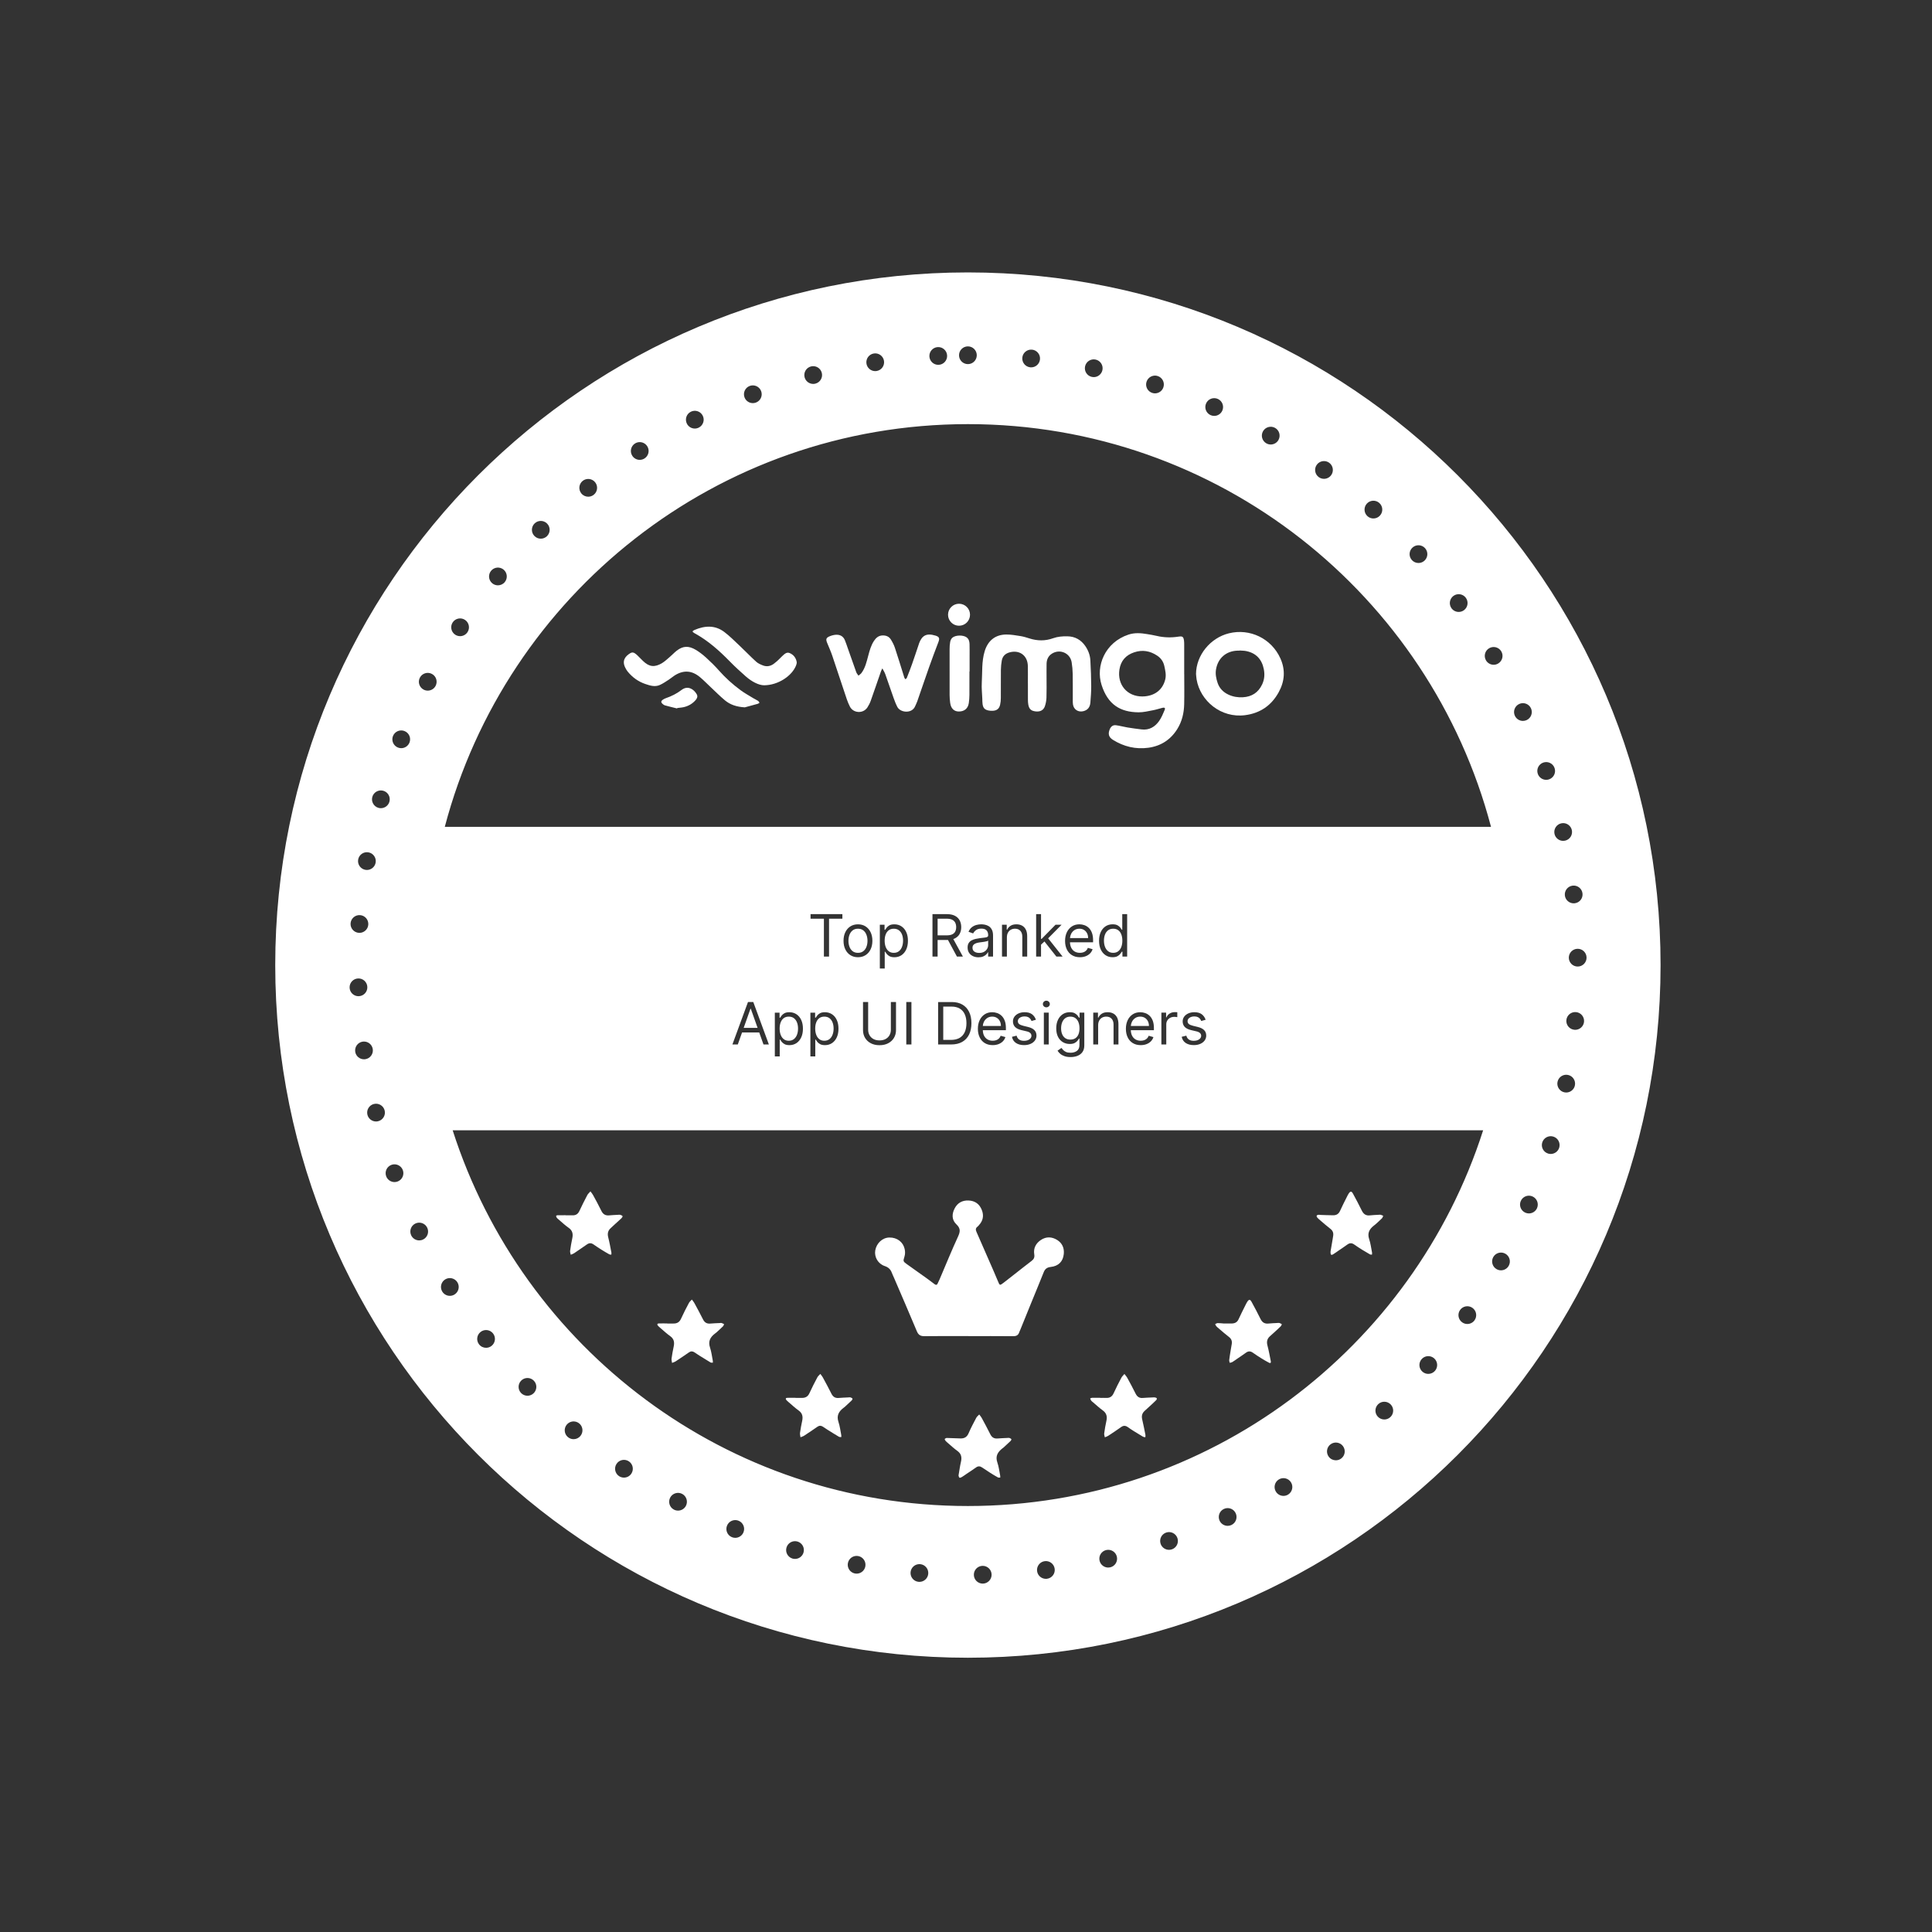 <?xml version="1.0" encoding="UTF-8" standalone="no"?><!DOCTYPE svg PUBLIC "-//W3C//DTD SVG 1.1//EN" "http://www.w3.org/Graphics/SVG/1.1/DTD/svg11.dtd"><svg width="100%" height="100%" viewBox="0 0 300 300" version="1.1" xmlns="http://www.w3.org/2000/svg" xmlns:xlink="http://www.w3.org/1999/xlink" xml:space="preserve" xmlns:serif="http://www.serif.com/" style="fill-rule:evenodd;clip-rule:evenodd;stroke-linejoin:round;stroke-miterlimit:2;"><rect x="0" y="0" width="300" height="300" fill="#333333" stroke="none"/><path d="M137.378,196.591c0.552,0.184 0.898,0.498 1.096,1.023c0.116,0.306 0.261,0.6 0.391,0.901c1.171,2.731 2.356,5.457 3.501,8.197c0.24,0.577 0.567,0.777 1.186,0.768c2.273,-0.033 4.548,-0.013 6.821,-0.013l-0,0.005c2.318,0 4.636,-0.013 6.952,0.011c0.49,0.005 0.791,-0.147 0.942,-0.609c0.048,-0.144 0.122,-0.28 0.179,-0.422c0.526,-1.296 1.049,-2.593 1.576,-3.887c0.685,-1.679 1.383,-3.352 2.054,-5.037c0.204,-0.509 0.537,-0.736 1.078,-0.795c1.207,-0.133 1.916,-0.84 2.031,-2.024c0.091,-0.923 -0.249,-1.69 -1.05,-2.18c-0.808,-0.494 -1.668,-0.532 -2.479,-0.004c-0.798,0.519 -1.211,1.293 -1.058,2.236c0.083,0.506 -0.071,0.773 -0.431,1.048c-0.854,0.646 -1.691,1.315 -2.535,1.975c-0.602,0.471 -1.201,0.949 -1.808,1.413c-0.567,0.434 -0.594,0.418 -0.852,-0.22c-0.222,-0.546 -0.458,-1.087 -0.693,-1.629c-0.881,-2.022 -1.759,-4.048 -2.654,-6.064c-0.146,-0.329 -0.142,-0.579 0.155,-0.803c0.086,-0.063 0.155,-0.154 0.228,-0.235c0.641,-0.695 0.794,-1.48 0.445,-2.364c-0.369,-0.935 -1.06,-1.426 -2.052,-1.468c-0.957,-0.04 -1.701,0.353 -2.155,1.214c-0.466,0.883 -0.466,1.8 0.261,2.485c0.683,0.643 0.601,1.158 0.246,1.925c-0.997,2.162 -1.891,4.371 -2.828,6.561c-0.104,0.241 -0.219,0.477 -0.332,0.713c-0.113,0.239 -0.269,0.248 -0.469,0.094c-0.382,-0.293 -0.765,-0.583 -1.156,-0.862c-1.049,-0.751 -2.104,-1.493 -3.151,-2.245c-0.58,-0.415 -0.599,-0.462 -0.382,-1.139c0.131,-0.412 0.13,-0.809 0.037,-1.226c-0.238,-1.067 -1.163,-1.79 -2.371,-1.773c-1.08,0.016 -2.001,0.886 -2.193,2.005c-0.17,1.026 0.431,2.08 1.47,2.425Z" style="fill:#fff;fill-rule:nonzero;"/><path d="M156.734,223.284c-0.099,-0.031 -0.216,-0.005 -0.324,0c-0.501,0.026 -1.003,0.039 -1.501,0.084c-0.551,0.049 -0.901,-0.178 -1.145,-0.673c-0.424,-0.861 -0.884,-1.705 -1.341,-2.549c-0.098,-0.183 -0.247,-0.338 -0.371,-0.504c-0.157,0.171 -0.357,0.32 -0.462,0.52c-0.418,0.791 -0.838,1.584 -1.192,2.404c-0.257,0.597 -0.676,0.818 -1.281,0.793c-0.697,-0.028 -1.395,-0.06 -2.092,-0.072c-0.11,-0.003 -0.244,0.068 -0.324,0.148c-0.029,0.029 0.04,0.202 0.105,0.274c0.128,0.147 0.279,0.276 0.429,0.402c0.466,0.397 0.912,0.82 1.409,1.172c0.633,0.448 0.738,1.008 0.571,1.718c-0.159,0.677 -0.246,1.371 -0.376,2.116c0.038,0.095 0.057,0.303 0.149,0.34c0.1,0.043 0.279,-0.05 0.399,-0.122c0.243,-0.146 0.47,-0.318 0.706,-0.478c0.489,-0.329 0.987,-0.644 1.464,-0.991c0.338,-0.245 0.638,-0.209 0.96,0.013c0.414,0.284 0.834,0.562 1.258,0.829c0.387,0.245 0.779,0.482 1.181,0.703c0.097,0.052 0.239,0.024 0.36,0.032c-0.002,-0.102 0.011,-0.209 -0.008,-0.308c-0.137,-0.684 -0.211,-1.39 -0.44,-2.044c-0.345,-0.991 0.071,-1.634 0.798,-2.198c0.07,-0.054 0.143,-0.102 0.207,-0.16c0.353,-0.326 0.709,-0.649 1.053,-0.984c0.07,-0.069 0.148,-0.23 0.118,-0.275c-0.065,-0.09 -0.194,-0.155 -0.31,-0.19Z" style="fill:#fff;fill-rule:nonzero;"/><path d="M205.006,189.495c0.517,0.438 1.021,0.89 1.559,1.3c0.376,0.285 0.516,0.629 0.453,1.078c-0.023,0.172 -0.05,0.344 -0.081,0.515c-0.112,0.666 -0.227,1.333 -0.329,1.936c-0,0.129 -0.005,0.194 0.001,0.26c0.025,0.275 0.142,0.341 0.391,0.189c0.298,-0.181 0.578,-0.393 0.867,-0.589c0.449,-0.308 0.907,-0.606 1.346,-0.929c0.37,-0.272 0.71,-0.267 1.079,-0.002c0.389,0.278 0.795,0.54 1.201,0.795c0.407,0.254 0.821,0.5 1.239,0.734c0.082,0.045 0.204,0.024 0.307,0.035c0.005,-0.101 0.032,-0.207 0.014,-0.302c-0.139,-0.705 -0.222,-1.431 -0.45,-2.108c-0.314,-0.931 0.039,-1.558 0.735,-2.099c0.087,-0.067 0.176,-0.132 0.256,-0.204c0.339,-0.308 0.684,-0.611 1.008,-0.937c0.095,-0.094 0.123,-0.254 0.183,-0.384c-0.138,-0.053 -0.271,-0.121 -0.414,-0.155c-0.102,-0.023 -0.216,0 -0.326,0.006c-0.434,0.028 -0.872,0.034 -1.304,0.087c-0.639,0.081 -1.017,-0.197 -1.29,-0.761c-0.426,-0.886 -0.897,-1.748 -1.362,-2.613c-0.217,-0.403 -0.401,-0.407 -0.655,-0.026c-0.122,0.181 -0.216,0.379 -0.313,0.575c-0.349,0.704 -0.714,1.4 -1.033,2.118c-0.216,0.49 -0.576,0.697 -1.076,0.693c-0.655,-0.005 -1.309,-0.034 -1.962,-0.054c-0.109,-0.004 -0.22,-0.039 -0.324,-0.022c-0.099,0.016 -0.234,0.059 -0.27,0.131c-0.034,0.067 0.012,0.213 0.073,0.282c0.145,0.166 0.311,0.31 0.477,0.451Z" style="fill:#fff;fill-rule:nonzero;"/><path d="M102.514,206.182c0.516,0.439 1.011,0.905 1.559,1.297c0.594,0.424 0.678,0.959 0.538,1.61c-0.132,0.617 -0.246,1.24 -0.332,1.866c-0.03,0.218 0.048,0.45 0.076,0.676c0.192,-0.082 0.401,-0.138 0.573,-0.25c0.694,-0.453 1.379,-0.919 2.06,-1.391c0.293,-0.204 0.567,-0.186 0.851,0.001c0.254,0.168 0.506,0.343 0.765,0.506c0.573,0.359 1.146,0.717 1.728,1.062c0.095,0.054 0.238,0.027 0.36,0.037c-0.003,-0.102 0.011,-0.209 -0.009,-0.308c-0.135,-0.684 -0.213,-1.388 -0.433,-2.044c-0.321,-0.952 0.031,-1.603 0.754,-2.156c0.087,-0.067 0.178,-0.128 0.258,-0.201c0.338,-0.31 0.679,-0.616 1.005,-0.94c0.084,-0.084 0.117,-0.219 0.172,-0.33c-0.129,-0.063 -0.253,-0.141 -0.389,-0.183c-0.077,-0.026 -0.172,0.001 -0.259,0.006c-0.502,0.026 -1.003,0.039 -1.502,0.084c-0.554,0.049 -0.896,-0.185 -1.14,-0.678c-0.426,-0.86 -0.889,-1.701 -1.347,-2.544c-0.099,-0.183 -0.245,-0.339 -0.37,-0.507c-0.155,0.173 -0.351,0.325 -0.456,0.525c-0.427,0.81 -0.854,1.623 -1.229,2.458c-0.243,0.539 -0.628,0.747 -1.184,0.738c-0.327,-0.005 -0.655,-0.001 -0.983,-0.001l-0,-0.013c-0.437,-0 -0.874,-0.013 -1.31,0.005c-0.21,0.008 -0.263,0.149 -0.13,0.312c0.11,0.132 0.242,0.251 0.374,0.363Z" style="fill:#fff;fill-rule:nonzero;"/><path d="M189.255,206.289c0.516,0.438 1.022,0.89 1.56,1.299c0.376,0.284 0.523,0.63 0.456,1.079c-0.056,0.367 -0.127,0.731 -0.186,1.096c-0.076,0.473 -0.158,0.947 -0.213,1.423c-0.017,0.139 0.048,0.286 0.077,0.431c0.137,-0.039 0.293,-0.052 0.412,-0.123c0.262,-0.156 0.508,-0.342 0.76,-0.514c0.45,-0.31 0.908,-0.608 1.348,-0.931c0.371,-0.273 0.711,-0.262 1.08,0.001c0.41,0.292 0.831,0.567 1.257,0.833c0.407,0.253 0.821,0.5 1.247,0.721c0.219,0.114 0.326,0.009 0.275,-0.239c-0.164,-0.813 -0.304,-1.631 -0.518,-2.431c-0.161,-0.6 -0.05,-1.071 0.416,-1.471c0.214,-0.184 0.422,-0.378 0.632,-0.569c0.338,-0.309 0.681,-0.615 1.008,-0.938c0.086,-0.084 0.125,-0.215 0.184,-0.326c-0.124,-0.069 -0.242,-0.163 -0.374,-0.196c-0.123,-0.033 -0.261,-0.004 -0.392,0.003c-0.435,0.025 -0.873,0.037 -1.306,0.083c-0.6,0.065 -0.983,-0.17 -1.25,-0.721c-0.426,-0.884 -0.902,-1.746 -1.366,-2.613c-0.24,-0.449 -0.416,-0.46 -0.687,-0.045c-0.119,0.182 -0.212,0.382 -0.31,0.576c-0.348,0.705 -0.712,1.404 -1.034,2.122c-0.207,0.463 -0.552,0.655 -1.027,0.671c-0.393,0.011 -0.786,0.002 -1.293,0.002c-0.236,-0.018 -0.584,-0.06 -0.933,-0.06c-0.13,-0 -0.262,0.102 -0.393,0.158c0.06,0.11 0.102,0.235 0.184,0.327c0.113,0.13 0.252,0.24 0.386,0.352Z" style="fill:#fff;fill-rule:nonzero;"/><path d="M122.411,217.687c0.532,0.45 1.043,0.934 1.609,1.339c0.593,0.426 0.679,0.959 0.54,1.611c-0.132,0.616 -0.247,1.24 -0.334,1.864c-0.03,0.218 0.047,0.452 0.075,0.678c0.192,-0.082 0.4,-0.136 0.572,-0.248c0.694,-0.453 1.38,-0.919 2.061,-1.391c0.292,-0.204 0.567,-0.189 0.85,-0.002c0.236,0.157 0.47,0.321 0.71,0.47c0.592,0.371 1.184,0.742 1.785,1.096c0.095,0.056 0.239,0.029 0.36,0.041c-0.002,-0.102 0.012,-0.209 -0.008,-0.307c-0.135,-0.684 -0.214,-1.387 -0.435,-2.044c-0.318,-0.951 0.029,-1.604 0.753,-2.156c0.086,-0.066 0.177,-0.129 0.257,-0.203c0.353,-0.325 0.709,-0.648 1.051,-0.983c0.07,-0.068 0.147,-0.23 0.116,-0.275c-0.065,-0.092 -0.195,-0.155 -0.31,-0.19c-0.1,-0.028 -0.217,-0.005 -0.324,0.002c-0.502,0.027 -1.003,0.04 -1.502,0.085c-0.552,0.049 -0.896,-0.182 -1.142,-0.676c-0.425,-0.861 -0.888,-1.702 -1.346,-2.546c-0.1,-0.183 -0.246,-0.341 -0.369,-0.51c-0.155,0.173 -0.35,0.324 -0.457,0.524c-0.428,0.809 -0.854,1.623 -1.23,2.458c-0.242,0.538 -0.626,0.75 -1.182,0.74c-0.327,-0.006 -0.655,-0.002 -0.983,-0.002l-0,-0.014c-0.437,0 -0.874,-0.012 -1.31,0.005c-0.209,0.008 -0.264,0.145 -0.132,0.312c0.094,0.118 0.209,0.222 0.325,0.322Z" style="fill:#fff;fill-rule:nonzero;"/><path d="M169.715,217.74c0.5,0.422 0.978,0.875 1.509,1.255c0.604,0.432 0.733,0.969 0.574,1.657c-0.146,0.637 -0.25,1.284 -0.339,1.932c-0.026,0.191 0.063,0.4 0.1,0.6c0.173,-0.075 0.36,-0.127 0.515,-0.229c0.675,-0.441 1.351,-0.884 2.004,-1.357c0.385,-0.279 0.716,-0.24 1.074,0.021c0.282,0.206 0.575,0.396 0.872,0.583c0.48,0.3 0.962,0.597 1.454,0.884c0.105,0.06 0.244,0.06 0.368,0.089c0.008,-0.118 0.04,-0.243 0.018,-0.355c-0.161,-0.813 -0.318,-1.627 -0.507,-2.431c-0.122,-0.522 -0.014,-0.947 0.379,-1.305c0.226,-0.205 0.452,-0.411 0.676,-0.618c0.369,-0.342 0.749,-0.671 1.098,-1.031c0.217,-0.222 0.145,-0.395 -0.161,-0.442c-0.126,-0.021 -0.261,-0.008 -0.391,-0c-0.501,0.023 -1.002,0.034 -1.502,0.08c-0.56,0.049 -0.891,-0.206 -1.131,-0.693c-0.404,-0.822 -0.843,-1.629 -1.283,-2.433c-0.118,-0.216 -0.293,-0.401 -0.443,-0.601c-0.161,0.197 -0.361,0.374 -0.478,0.596c-0.416,0.791 -0.828,1.587 -1.197,2.403c-0.242,0.535 -0.62,0.753 -1.187,0.722c-0.304,-0.018 -0.611,-0.003 -0.917,-0.003l-0,-0.021c-0.415,-0 -0.83,-0.007 -1.244,0.004c-0.1,0.002 -0.197,0.062 -0.296,0.097c0.048,0.111 0.078,0.236 0.147,0.331c0.078,0.101 0.188,0.181 0.288,0.265Z" style="fill:#fff;fill-rule:nonzero;"/><path d="M86.444,189.074c0.075,0.105 0.181,0.19 0.281,0.274c0.517,0.436 1.009,0.912 1.565,1.297c0.624,0.432 0.719,0.975 0.571,1.655c-0.14,0.64 -0.247,1.287 -0.335,1.935c-0.026,0.193 0.063,0.401 0.1,0.601c0.173,-0.075 0.362,-0.127 0.517,-0.231c0.673,-0.449 1.34,-0.906 2,-1.373c0.353,-0.249 0.678,-0.237 1.026,0.006c0.394,0.278 0.796,0.544 1.202,0.799c0.407,0.256 0.822,0.5 1.242,0.734c0.085,0.048 0.206,0.034 0.31,0.048c0.008,-0.101 0.038,-0.206 0.018,-0.303c-0.156,-0.792 -0.29,-1.591 -0.493,-2.372c-0.157,-0.598 -0.048,-1.073 0.417,-1.475c0.181,-0.157 0.35,-0.329 0.528,-0.49c0.371,-0.339 0.75,-0.67 1.113,-1.017c0.086,-0.082 0.2,-0.276 0.17,-0.316c-0.081,-0.102 -0.227,-0.174 -0.361,-0.21c-0.122,-0.032 -0.26,-0.005 -0.391,0.002c-0.436,0.026 -0.874,0.036 -1.307,0.082c-0.601,0.064 -0.986,-0.169 -1.249,-0.722c-0.397,-0.827 -0.843,-1.631 -1.281,-2.437c-0.109,-0.201 -0.268,-0.378 -0.403,-0.565c-0.166,0.192 -0.373,0.364 -0.489,0.582c-0.427,0.813 -0.842,1.633 -1.229,2.465c-0.225,0.482 -0.571,0.69 -1.087,0.671c-0.349,-0.011 -0.7,-0.002 -1.05,-0.002l-0,-0.014c-0.416,-0 -0.831,-0.005 -1.247,0.004c-0.079,0.001 -0.222,0.052 -0.223,0.086c-0.004,0.097 0.029,0.208 0.085,0.286Z" style="fill:#fff;fill-rule:nonzero;"/><path d="M117.722,108.836c-0.238,-0.154 -0.502,-0.268 -0.743,-0.416c-0.67,-0.411 -1.364,-0.789 -1.994,-1.255c-1.214,-0.896 -2.334,-1.903 -3.338,-3.039c-0.622,-0.704 -1.295,-1.365 -1.989,-1.997c-0.499,-0.452 -1.038,-0.879 -1.617,-1.223c-1.1,-0.654 -1.981,-0.634 -2.974,0.143c-0.36,0.282 -0.674,0.624 -1.021,0.922c-0.398,0.339 -0.78,0.712 -1.222,0.983c-1.149,0.7 -2.011,0.615 -2.961,-0.305c-0.298,-0.289 -0.586,-0.591 -0.883,-0.879c-0.125,-0.121 -0.26,-0.234 -0.405,-0.331c-0.216,-0.146 -0.456,-0.163 -0.682,-0.028c-0.818,0.487 -1.334,1.18 -0.814,2.239c0.105,0.216 0.225,0.43 0.375,0.615c0.734,0.903 1.645,1.569 2.748,1.943c0.724,0.246 1.481,0.494 2.235,0.164c0.493,-0.215 0.945,-0.532 1.401,-0.825c0.313,-0.199 0.591,-0.451 0.903,-0.651c1.365,-0.874 2.68,-0.81 3.928,0.23c0.587,0.488 1.119,1.04 1.676,1.563c0.734,0.686 1.44,1.405 2.211,2.047c0.807,0.672 1.77,1.02 3.096,1.101c0.512,-0.139 1.268,-0.341 2.02,-0.552c0.097,-0.028 0.181,-0.106 0.27,-0.162c-0.072,-0.098 -0.125,-0.225 -0.22,-0.287Z" style="fill:#fff;fill-rule:nonzero;"/><path d="M122.604,101.402c-0.494,-0.198 -0.848,0.213 -1.184,0.52c-0.193,0.176 -0.365,0.377 -0.558,0.553c-0.225,0.206 -0.455,0.408 -0.698,0.59c-0.505,0.378 -1.079,0.492 -1.669,0.272c-0.382,-0.143 -0.783,-0.32 -1.078,-0.588c-0.871,-0.79 -1.685,-1.646 -2.542,-2.454c-0.777,-0.734 -1.536,-1.497 -2.381,-2.144c-1.45,-1.11 -3.044,-1.017 -4.645,-0.332c-0.388,0.166 -0.39,0.294 -0.012,0.5c2.094,1.143 3.846,2.707 5.501,4.4c0.777,0.795 1.601,1.547 2.435,2.285c0.955,0.844 2.048,1.403 2.873,1.405c2.199,-0.009 4.332,-1.464 4.963,-3.068c0.07,-0.177 0.132,-0.39 0.099,-0.569c-0.118,-0.645 -0.516,-1.134 -1.104,-1.37Z" style="fill:#fff;fill-rule:nonzero;"/><path d="M105.846,107.125c-0.754,0.577 -1.581,0.988 -2.472,1.295c-0.181,0.063 -0.359,0.161 -0.513,0.276c-0.218,0.158 -0.229,0.37 -0.033,0.553c0.124,0.117 0.274,0.238 0.433,0.283c0.622,0.176 1.253,0.321 1.882,0.477c0.008,-0.023 0.016,-0.047 0.022,-0.07c0.345,-0.045 0.697,-0.061 1.034,-0.141c0.717,-0.171 1.333,-0.53 1.819,-1.092c0.229,-0.262 0.36,-0.564 0.171,-0.899c-0.476,-0.842 -1.423,-1.387 -2.343,-0.682Z" style="fill:#fff;fill-rule:nonzero;"/><path d="M183.882,104.689c0,-1.508 0.001,-3.018 -0.001,-4.526c-0,-0.218 0.001,-0.438 -0.026,-0.655c-0.079,-0.636 -0.226,-0.75 -0.857,-0.653c-1.137,0.176 -2.262,0.151 -3.383,-0.114c-0.489,-0.116 -0.986,-0.195 -1.483,-0.279c-0.974,-0.165 -1.939,-0.242 -2.913,0.082c-3.633,1.211 -5.117,4.862 -4.163,7.827c0.97,3.014 2.871,4.211 5.742,4.236c0.755,0.006 1.515,-0.187 2.265,-0.326c0.491,-0.092 0.969,-0.262 1.458,-0.378c0.317,-0.076 0.451,0.037 0.329,0.329c-0.252,0.6 -0.503,1.22 -0.878,1.742c-0.645,0.9 -1.533,1.431 -2.7,1.29c-0.735,-0.088 -1.469,-0.186 -2.199,-0.306c-0.6,-0.098 -1.191,-0.27 -1.794,-0.346c-0.46,-0.058 -0.779,0.198 -0.962,0.634c-0.293,0.701 -0.162,1.226 0.493,1.633c1.693,1.055 3.543,1.501 5.518,1.228c1.919,-0.265 3.431,-1.231 4.472,-2.894c0.741,-1.185 1.047,-2.495 1.078,-3.868c0.036,-1.551 0.008,-3.104 0.008,-4.656l-0.004,-0Zm-2.943,0.811c-0.377,1.527 -1.5,2.465 -3.138,2.625c-0.173,0.017 -0.349,0.018 -0.412,0.021c-2.383,0.015 -3.93,-1.851 -3.565,-4.181c0.213,-1.359 0.987,-2.24 2.297,-2.676c1.278,-0.425 2.454,-0.22 3.557,0.512c0.586,0.39 0.967,0.92 1.12,1.628c0.147,0.687 0.314,1.366 0.141,2.071Z" style="fill:#fff;fill-rule:nonzero;"/><path d="M168.539,100.336c-0.674,-0.98 -1.599,-1.517 -2.817,-1.532c-0.751,-0.01 -1.49,0.047 -2.197,0.301c-1.222,0.44 -2.437,0.423 -3.666,0.032c-0.458,-0.146 -0.921,-0.29 -1.393,-0.366c-0.731,-0.117 -1.472,-0.247 -2.208,-0.243c-1.713,0.008 -2.857,0.952 -3.357,2.593c-0.487,1.599 -0.351,3.25 -0.449,4.879c-0.05,0.824 0.047,1.657 0.079,2.487c0.01,0.283 -0,0.571 0.043,0.85c0.097,0.628 0.336,0.872 0.962,0.995c0.211,0.042 0.436,0.051 0.652,0.036c0.621,-0.045 0.965,-0.322 1.108,-0.932c0.079,-0.338 0.11,-0.692 0.113,-1.038c0.012,-1.465 -0.007,-2.931 0.01,-4.396c0.006,-0.477 0.053,-0.96 0.137,-1.432c0.118,-0.661 0.533,-1.077 1.185,-1.264c1.558,-0.444 2.823,0.47 2.862,2.096c0.023,0.897 0.004,1.793 0.004,2.691l0.006,0c-0,0.853 -0.006,1.706 0.002,2.559c0.003,0.261 0.013,0.527 0.063,0.783c0.136,0.69 0.445,0.955 1.158,1.035c0.672,0.076 1.201,-0.188 1.412,-0.802c0.147,-0.426 0.23,-0.891 0.247,-1.343c0.037,-0.983 0.013,-1.967 0.014,-2.951c0,-0.765 -0.01,-1.532 0.004,-2.297c0.012,-0.648 0.246,-1.198 0.807,-1.564c1.234,-0.805 2.847,-0.124 3.086,1.32c0.1,0.601 0.152,1.215 0.164,1.824c0.025,1.334 0.007,2.668 0.011,4.002c-0,0.24 -0.006,0.483 0.028,0.72c0.113,0.785 0.8,1.239 1.578,1.061c0.68,-0.156 1.07,-0.597 1.127,-1.349c0.066,-0.85 0.136,-1.703 0.13,-2.553c-0.009,-1.332 -0.057,-2.666 -0.132,-3.997c-0.044,-0.799 -0.322,-1.546 -0.773,-2.205Z" style="fill:#fff;fill-rule:nonzero;"/><path d="M145.242,98.691c-1.416,-0.428 -2.084,0.021 -2.53,1.208c-0.016,0.041 -0.024,0.084 -0.038,0.127c-0.35,1.034 -0.69,2.071 -1.054,3.101c-0.253,0.72 -0.533,1.432 -0.814,2.143c-0.032,0.083 -0.143,0.134 -0.216,0.2c-0.049,-0.067 -0.106,-0.128 -0.143,-0.201c-0.04,-0.078 -0.058,-0.164 -0.084,-0.248c-0.465,-1.479 -0.914,-2.964 -1.403,-4.434c-0.15,-0.45 -0.378,-0.884 -0.63,-1.289c-0.286,-0.459 -0.742,-0.644 -1.292,-0.627c-0.615,0.02 -1.006,0.365 -1.323,0.84c-0.468,0.703 -0.681,1.508 -0.896,2.31c-0.249,0.928 -0.459,1.873 -1.041,2.668c-0.123,0.168 -0.313,0.286 -0.474,0.428c-0.115,-0.174 -0.271,-0.335 -0.341,-0.526c-0.447,-1.231 -0.874,-2.47 -1.31,-3.705c-0.152,-0.432 -0.29,-0.872 -0.468,-1.293c-0.251,-0.591 -0.739,-0.858 -1.36,-0.83c-0.32,0.016 -0.65,0.101 -0.949,0.22c-0.605,0.237 -0.677,0.464 -0.43,1.061c0.266,0.646 0.553,1.285 0.778,1.945c0.765,2.254 1.503,4.517 2.261,6.773c0.132,0.391 0.294,0.775 0.479,1.146c0.527,1.053 2.064,1.144 2.72,0.148c0.214,-0.324 0.396,-0.683 0.526,-1.049c0.543,-1.521 1.061,-3.051 1.591,-4.578c0.04,-0.117 0.106,-0.225 0.211,-0.442c0.181,0.35 0.349,0.602 0.449,0.881c0.441,1.232 0.856,2.475 1.295,3.709c0.168,0.471 0.348,0.942 0.577,1.386c0.471,0.918 2.26,1.085 2.757,-0.078c0.112,-0.261 0.248,-0.512 0.341,-0.779c0.618,-1.773 1.216,-3.555 1.843,-5.324c0.458,-1.295 0.941,-2.583 1.433,-3.866c0.232,-0.601 0.162,-0.835 -0.465,-1.025Z" style="fill:#fff;fill-rule:nonzero;"/><path d="M190.828,98.339c-2.911,0.718 -5.089,3.42 -5.11,6.314c0.03,0.282 0.042,0.566 0.089,0.845c0.562,3.325 3.778,6.05 7.55,5.551c2.34,-0.31 4.066,-1.511 5.193,-3.55c0.939,-1.703 1.08,-3.474 0.259,-5.284c-1.386,-3.058 -4.716,-4.681 -7.981,-3.876Zm5.155,7.939c-0.597,1.269 -1.608,1.914 -2.994,1.992c-0.776,0.045 -1.53,-0.08 -2.236,-0.409c-0.805,-0.375 -1.401,-0.975 -1.685,-1.827c-0.222,-0.666 -0.365,-1.356 -0.25,-2.063c0.287,-1.781 1.589,-2.903 3.392,-2.94c0.088,-0.001 0.174,-0 0.263,-0c0,-0.008 0.002,-0.015 0.002,-0.023c0.347,0.029 0.702,0.024 1.041,0.092c1.529,0.309 2.431,1.28 2.729,2.816c0.161,0.828 0.097,1.601 -0.262,2.362Z" style="fill:#fff;fill-rule:nonzero;"/><path d="M150.55,100.003c-0.012,-0.4 -0.109,-0.782 -0.462,-1.039c-0.53,-0.389 -1.752,-0.367 -2.23,0.081c-0.16,0.151 -0.269,0.4 -0.312,0.623c-0.071,0.363 -0.091,0.738 -0.092,1.108c-0.008,2.382 -0.008,4.763 0.001,7.145c0.002,0.414 0.033,0.831 0.091,1.24c0.122,0.865 0.605,1.323 1.354,1.321c0.851,-0.004 1.409,-0.466 1.535,-1.307c0.061,-0.41 0.09,-0.826 0.095,-1.241c0.012,-1.223 0.004,-2.446 0.004,-3.671l0.025,0l0,-2.359c-0.001,-0.634 0.011,-1.268 -0.009,-1.901Z" style="fill:#fff;fill-rule:nonzero;"/><path d="M148.917,97.162c0.943,-0 1.707,-0.764 1.707,-1.707c-0,-0.942 -0.764,-1.706 -1.707,-1.706c-0.942,0 -1.706,0.764 -1.706,1.706c0,0.943 0.764,1.707 1.706,1.707Z" style="fill:#fff;fill-rule:nonzero;"/><path d="M150.295,42.301c-59.401,-0 -107.556,48.154 -107.556,107.556c0,59.402 48.155,107.556 107.556,107.556c59.402,-0 107.557,-48.154 107.557,-107.556c-0,-59.402 -48.155,-107.556 -107.557,-107.556Zm96.066,106.388c0.009,0.761 -0.601,1.386 -1.363,1.395l-0.016,0c-0.754,0 -1.368,-0.606 -1.377,-1.362c-0.009,-0.76 0.6,-1.385 1.361,-1.394c0.761,-0.009 1.386,0.6 1.395,1.361Zm-0.631,-9.956c0.088,0.756 -0.454,1.439 -1.21,1.526c-0.054,0.007 -0.107,0.009 -0.16,0.009c-0.691,0 -1.287,-0.517 -1.368,-1.219c-0.087,-0.757 0.455,-1.44 1.212,-1.528c0.756,-0.086 1.44,0.456 1.526,1.212Zm-3.301,-10.887c0.742,-0.166 1.479,0.303 1.644,1.046c0.165,0.743 -0.303,1.479 -1.045,1.644c-0.102,0.023 -0.201,0.034 -0.301,0.034c-0.632,0 -1.201,-0.437 -1.344,-1.078c-0.165,-0.743 0.303,-1.48 1.046,-1.646Zm-11.195,-27.188c0.654,-0.386 1.5,-0.168 1.887,0.488c0.386,0.655 0.167,1.5 -0.488,1.886c-0.219,0.13 -0.461,0.192 -0.698,0.192c-0.472,-0 -0.932,-0.243 -1.19,-0.679c-0.386,-0.656 -0.168,-1.501 0.489,-1.887Zm-5.547,-8.124c0.612,-0.453 1.475,-0.323 1.926,0.29c0.453,0.612 0.324,1.475 -0.287,1.927c-0.248,0.182 -0.533,0.27 -0.818,0.27c-0.424,0 -0.84,-0.194 -1.111,-0.559c-0.452,-0.613 -0.322,-1.475 0.29,-1.928Zm-6.356,-7.507c0.562,-0.513 1.433,-0.474 1.947,0.088c0.512,0.563 0.473,1.434 -0.09,1.947c-0.264,0.24 -0.595,0.36 -0.928,0.36c-0.374,-0 -0.746,-0.151 -1.018,-0.449c-0.514,-0.562 -0.474,-1.434 0.089,-1.946Zm-7.097,-6.815c0.506,-0.568 1.378,-0.618 1.944,-0.111c0.568,0.506 0.62,1.377 0.113,1.945c-0.271,0.306 -0.649,0.462 -1.029,0.462c-0.326,-0 -0.654,-0.116 -0.917,-0.349c-0.567,-0.507 -0.618,-1.377 -0.111,-1.947Zm-7.764,-6.044c0.445,-0.618 1.306,-0.757 1.924,-0.312c0.616,0.445 0.757,1.306 0.312,1.923c-0.269,0.374 -0.692,0.573 -1.119,0.573c-0.279,0 -0.561,-0.085 -0.805,-0.259c-0.617,-0.445 -0.757,-1.308 -0.312,-1.925Zm-8.348,-5.209c0.38,-0.66 1.221,-0.888 1.882,-0.51c0.659,0.379 0.888,1.22 0.509,1.881c-0.254,0.444 -0.718,0.693 -1.196,0.693c-0.232,-0 -0.467,-0.058 -0.684,-0.183c-0.66,-0.378 -0.889,-1.22 -0.511,-1.881Zm-8.842,-4.312c0.307,-0.697 1.12,-1.011 1.818,-0.704c0.695,0.307 1.01,1.121 0.703,1.818c-0.228,0.514 -0.733,0.821 -1.262,0.821c-0.186,0 -0.375,-0.038 -0.556,-0.118c-0.697,-0.308 -1.01,-1.122 -0.703,-1.817Zm-9.246,-3.367c0.232,-0.724 1.009,-1.123 1.734,-0.89c0.724,0.234 1.122,1.01 0.888,1.734c-0.187,0.584 -0.728,0.957 -1.311,0.957c-0.14,-0 -0.281,-0.021 -0.422,-0.067c-0.725,-0.234 -1.122,-1.009 -0.889,-1.734Zm-9.546,-2.382c0.154,-0.744 0.885,-1.222 1.631,-1.066c0.743,0.156 1.222,0.888 1.066,1.632c-0.137,0.649 -0.709,1.096 -1.348,1.096c-0.093,-0 -0.189,-0.01 -0.284,-0.031c-0.745,-0.156 -1.222,-0.886 -1.065,-1.631Zm-9.742,-1.373c0.079,-0.757 0.755,-1.308 1.512,-1.23c0.758,0.078 1.309,0.755 1.23,1.512c-0.072,0.709 -0.67,1.238 -1.369,1.237c-0.047,-0 -0.094,-0.002 -0.143,-0.007c-0.757,-0.079 -1.307,-0.754 -1.23,-1.512Zm-8.451,-1.74c0.762,-0 1.379,0.617 1.379,1.378c-0,0.761 -0.617,1.378 -1.379,1.378c-0.761,-0 -1.378,-0.617 -1.378,-1.378c0,-0.761 0.617,-1.378 1.378,-1.378Zm-4.669,0.111c0.761,-0.036 1.407,0.55 1.442,1.31c0.037,0.762 -0.55,1.407 -1.31,1.443c-0.022,0.001 -0.044,0.002 -0.067,0.002c-0.731,0 -1.34,-0.575 -1.375,-1.312c-0.037,-0.76 0.55,-1.406 1.31,-1.443Zm-9.928,0.991c0.752,-0.115 1.454,0.402 1.57,1.154c0.114,0.753 -0.403,1.455 -1.155,1.571c-0.069,0.011 -0.14,0.016 -0.209,0.016c-0.669,-0 -1.257,-0.488 -1.361,-1.171c-0.115,-0.752 0.402,-1.455 1.155,-1.57Zm-9.774,2.016c0.737,-0.191 1.489,0.248 1.682,0.985c0.193,0.736 -0.248,1.489 -0.985,1.682c-0.116,0.03 -0.233,0.045 -0.349,0.045c-0.611,-0 -1.171,-0.41 -1.332,-1.029c-0.193,-0.736 0.248,-1.49 0.984,-1.683Zm-9.511,3.027c0.713,-0.268 1.508,0.092 1.776,0.804c0.269,0.712 -0.091,1.507 -0.803,1.775c-0.161,0.06 -0.325,0.089 -0.486,0.089c-0.558,0 -1.081,-0.34 -1.29,-0.892c-0.268,-0.712 0.092,-1.507 0.803,-1.776Zm-9.141,4.004c0.68,-0.341 1.508,-0.067 1.849,0.614c0.341,0.68 0.067,1.508 -0.614,1.85c-0.198,0.099 -0.408,0.147 -0.617,0.147c-0.504,-0 -0.991,-0.279 -1.232,-0.762c-0.342,-0.679 -0.067,-1.508 0.614,-1.849Zm-8.674,4.932c0.64,-0.409 1.493,-0.223 1.903,0.419c0.411,0.641 0.223,1.494 -0.419,1.903c-0.23,0.147 -0.487,0.218 -0.74,0.218c-0.456,-0 -0.901,-0.224 -1.163,-0.637c-0.409,-0.64 -0.223,-1.492 0.419,-1.903Zm-8.117,5.805c0.595,-0.473 1.463,-0.375 1.936,0.22c0.475,0.595 0.377,1.462 -0.219,1.937c-0.253,0.202 -0.556,0.3 -0.857,0.3c-0.406,0 -0.807,-0.178 -1.079,-0.519c-0.474,-0.596 -0.376,-1.463 0.219,-1.938Zm-7.473,6.614c0.542,-0.534 1.415,-0.525 1.948,0.018c0.534,0.542 0.525,1.415 -0.018,1.949c-0.268,0.263 -0.616,0.394 -0.965,0.394c-0.357,0 -0.714,-0.138 -0.984,-0.413c-0.533,-0.542 -0.524,-1.415 0.019,-1.948Zm-6.752,7.348c0.484,-0.586 1.353,-0.668 1.939,-0.183c0.587,0.485 0.669,1.354 0.183,1.941c-0.272,0.329 -0.666,0.498 -1.062,0.498c-0.31,0 -0.621,-0.103 -0.878,-0.316c-0.587,-0.485 -0.668,-1.354 -0.182,-1.94Zm-5.959,8.006c0.423,-0.632 1.278,-0.803 1.911,-0.382c0.633,0.423 0.805,1.279 0.382,1.911c-0.265,0.399 -0.702,0.615 -1.147,0.615c-0.263,-0 -0.529,-0.075 -0.764,-0.231c-0.633,-0.423 -0.805,-1.279 -0.382,-1.913Zm-12.481,27.103c0.206,-0.733 0.967,-1.159 1.701,-0.953c0.732,0.207 1.158,0.967 0.951,1.701c-0.171,0.607 -0.723,1.004 -1.326,1.004c-0.123,-0 -0.249,-0.017 -0.374,-0.051c-0.732,-0.208 -1.158,-0.969 -0.952,-1.701Zm-2.201,9.734c0.128,-0.751 0.841,-1.253 1.592,-1.125c0.749,0.129 1.253,0.842 1.124,1.591c-0.115,0.672 -0.698,1.146 -1.357,1.146c-0.077,-0 -0.156,-0.007 -0.235,-0.021c-0.749,-0.129 -1.253,-0.841 -1.124,-1.591Zm-1.178,9.908c0.051,-0.759 0.708,-1.333 1.468,-1.284c0.76,0.052 1.333,0.708 1.283,1.468c-0.048,0.728 -0.655,1.286 -1.374,1.286c-0.03,-0 -0.062,-0.001 -0.093,-0.003c-0.759,-0.051 -1.334,-0.707 -1.284,-1.467Zm-0.151,9.976c-0.027,-0.76 0.567,-1.399 1.327,-1.427c0.762,-0.027 1.401,0.567 1.427,1.328c0.027,0.762 -0.567,1.4 -1.327,1.427c-0.017,0 -0.034,0.002 -0.05,0.002c-0.739,-0 -1.35,-0.586 -1.377,-1.33Zm2.234,11.126c-0.677,-0 -1.268,-0.498 -1.363,-1.187c-0.105,-0.754 0.42,-1.45 1.173,-1.556c0.755,-0.105 1.45,0.42 1.556,1.173c0.105,0.755 -0.42,1.452 -1.173,1.557c-0.065,0.009 -0.13,0.013 -0.193,0.013Zm2.204,9.615c-0.112,0.029 -0.225,0.042 -0.335,0.042c-0.618,-0 -1.18,-0.42 -1.336,-1.046c-0.182,-0.739 0.266,-1.487 1.005,-1.671c0.739,-0.183 1.486,0.266 1.67,1.006c0.184,0.738 -0.267,1.486 -1.004,1.669Zm3.005,9.367c-0.154,0.057 -0.313,0.084 -0.469,0.084c-0.565,-0 -1.094,-0.35 -1.296,-0.909c-0.26,-0.716 0.109,-1.507 0.824,-1.766c0.716,-0.259 1.506,0.111 1.766,0.826c0.259,0.715 -0.109,1.506 -0.825,1.765Zm1.854,-68.159c-0.216,0.539 -0.733,0.868 -1.28,0.868c-0.171,-0 -0.343,-0.032 -0.511,-0.099c-0.707,-0.281 -1.051,-1.083 -0.769,-1.79c0.282,-0.706 1.083,-1.051 1.79,-0.769c0.708,0.282 1.052,1.083 0.77,1.79Zm2.114,77.16c-0.194,0.096 -0.399,0.14 -0.601,0.14c-0.512,-0 -1.003,-0.284 -1.241,-0.776c-0.333,-0.684 -0.048,-1.509 0.636,-1.841c0.685,-0.333 1.509,-0.049 1.842,0.635c0.334,0.685 0.049,1.51 -0.636,1.842Zm1.942,-85.965c-0.246,0.47 -0.724,0.737 -1.22,0.737c-0.217,0 -0.436,-0.051 -0.641,-0.158c-0.673,-0.355 -0.932,-1.187 -0.578,-1.861c0.354,-0.674 1.187,-0.932 1.861,-0.579c0.674,0.354 0.933,1.188 0.578,1.861Zm2.94,94.505c-0.225,0.141 -0.477,0.208 -0.727,0.208c-0.459,-0 -0.909,-0.23 -1.171,-0.651c-0.402,-0.645 -0.204,-1.495 0.441,-1.898c0.647,-0.402 1.497,-0.204 1.9,0.442c0.401,0.646 0.204,1.496 -0.443,1.899Zm5.742,7.986c-0.25,0.196 -0.548,0.29 -0.844,0.29c-0.41,0 -0.817,-0.182 -1.089,-0.533c-0.467,-0.601 -0.358,-1.465 0.243,-1.933c0.601,-0.467 1.466,-0.358 1.933,0.243c0.467,0.601 0.358,1.466 -0.243,1.933Zm6.536,7.352c-0.266,0.256 -0.61,0.384 -0.952,0.384c-0.363,-0 -0.725,-0.144 -0.995,-0.425c-0.527,-0.551 -0.508,-1.422 0.042,-1.948c0.548,-0.527 1.421,-0.507 1.947,0.042c0.527,0.549 0.508,1.421 -0.042,1.947Zm7.261,6.641c-0.272,0.321 -0.66,0.486 -1.051,0.486c-0.315,0 -0.632,-0.107 -0.892,-0.328c-0.58,-0.493 -0.651,-1.362 -0.158,-1.942c0.492,-0.58 1.362,-0.651 1.942,-0.16c0.58,0.493 0.651,1.363 0.159,1.944Zm7.907,5.854c-0.266,0.39 -0.699,0.6 -1.139,0.6c-0.268,-0 -0.538,-0.078 -0.777,-0.24c-0.627,-0.431 -0.789,-1.289 -0.358,-1.916c0.429,-0.629 1.287,-0.789 1.915,-0.36c0.628,0.431 0.789,1.287 0.359,1.916Zm8.472,5.005c-0.249,0.461 -0.724,0.721 -1.214,0.721c-0.222,0 -0.446,-0.054 -0.655,-0.166c-0.669,-0.363 -0.917,-1.199 -0.555,-1.868c0.363,-0.669 1.199,-0.918 1.868,-0.555c0.669,0.362 0.919,1.198 0.556,1.868Zm8.946,4.096c-0.219,0.53 -0.732,0.851 -1.274,0.851c-0.175,0 -0.353,-0.033 -0.525,-0.104c-0.704,-0.29 -1.038,-1.097 -0.748,-1.8c0.291,-0.703 1.097,-1.038 1.8,-0.747c0.703,0.29 1.037,1.095 0.747,1.8Zm9.325,3.138c-0.176,0.6 -0.726,0.988 -1.32,0.988c-0.129,0 -0.261,-0.018 -0.391,-0.056c-0.73,-0.216 -1.147,-0.982 -0.931,-1.711c0.214,-0.731 0.981,-1.148 1.712,-0.932c0.729,0.214 1.147,0.981 0.93,1.711Zm9.601,2.147c-0.122,0.665 -0.702,1.128 -1.355,1.128c-0.082,-0 -0.166,-0.007 -0.25,-0.023c-0.748,-0.138 -1.243,-0.857 -1.105,-1.606c0.137,-0.747 0.857,-1.242 1.605,-1.104c0.748,0.138 1.243,0.855 1.105,1.605Zm9.77,1.136c-0.057,0.722 -0.66,1.269 -1.372,1.269c-0.036,0 -0.073,-0.001 -0.11,-0.004l0.001,0c-0.76,-0.059 -1.325,-0.722 -1.266,-1.481c0.06,-0.759 0.723,-1.325 1.482,-1.267c0.758,0.061 1.325,0.724 1.265,1.483Zm8.491,1.538l-0.034,-0c-0.745,-0 -1.358,-0.596 -1.376,-1.346c-0.019,-0.761 0.584,-1.392 1.345,-1.411c0.761,-0.018 1.392,0.585 1.411,1.346c0.017,0.76 -0.584,1.393 -1.346,1.411Zm9.949,-0.751c-0.059,0.007 -0.118,0.011 -0.176,0.011c-0.684,0 -1.277,-0.507 -1.366,-1.202c-0.096,-0.756 0.438,-1.446 1.193,-1.544c0.754,-0.095 1.445,0.438 1.541,1.194c0.097,0.755 -0.438,1.445 -1.192,1.541Zm9.82,-1.777c-0.107,0.024 -0.213,0.036 -0.318,0.036c-0.625,-0 -1.19,-0.427 -1.34,-1.061c-0.175,-0.742 0.285,-1.484 1.026,-1.658c0.741,-0.174 1.483,0.285 1.657,1.025c0.174,0.742 -0.285,1.484 -1.025,1.658Zm9.581,-2.794c-0.15,0.053 -0.303,0.078 -0.454,0.078c-0.57,-0 -1.103,-0.355 -1.301,-0.924c-0.251,-0.718 0.127,-1.503 0.847,-1.754c0.717,-0.253 1.503,0.127 1.755,0.847c0.251,0.717 -0.128,1.503 -0.847,1.753Zm9.238,-3.778c-0.19,0.089 -0.39,0.133 -0.586,0.133c-0.517,-0 -1.014,-0.293 -1.249,-0.791c-0.324,-0.688 -0.029,-1.51 0.659,-1.834c0.689,-0.326 1.51,-0.031 1.835,0.659c0.324,0.687 0.029,1.509 -0.659,1.833Zm8.791,-4.719c-0.223,0.134 -0.47,0.199 -0.712,0.199c-0.466,-0 -0.92,-0.236 -1.181,-0.665c-0.395,-0.65 -0.186,-1.496 0.465,-1.891c0.651,-0.394 1.499,-0.187 1.892,0.464c0.395,0.651 0.186,1.498 -0.464,1.893Zm8.256,-5.608c-0.251,0.19 -0.542,0.28 -0.833,0.28c-0.416,0 -0.828,-0.187 -1.098,-0.544c-0.46,-0.608 -0.342,-1.471 0.265,-1.93c0.606,-0.461 1.471,-0.342 1.93,0.264c0.461,0.608 0.342,1.471 -0.264,1.93Zm7.629,-6.428c-0.264,0.249 -0.603,0.37 -0.94,0.37c-0.368,0 -0.736,-0.146 -1.007,-0.436c-0.52,-0.556 -0.491,-1.428 0.066,-1.947c0.556,-0.52 1.427,-0.49 1.947,0.064c0.52,0.557 0.492,1.429 -0.066,1.949Zm6.93,-7.182c-0.274,0.312 -0.657,0.473 -1.042,0.473c-0.32,0 -0.642,-0.112 -0.903,-0.339c-0.574,-0.499 -0.635,-1.369 -0.135,-1.943c0.498,-0.575 1.37,-0.635 1.944,-0.137c0.573,0.501 0.634,1.37 0.136,1.946Zm6.15,-7.861c-0.268,0.382 -0.696,0.586 -1.13,0.586c-0.273,-0 -0.549,-0.082 -0.791,-0.251c-0.621,-0.437 -0.772,-1.296 -0.335,-1.92c0.437,-0.623 1.297,-0.773 1.92,-0.335c0.622,0.437 0.773,1.297 0.336,1.92Zm-78.679,28.851c-37.441,-0 -69.16,-24.499 -80.005,-58.34l160.01,0c-10.844,33.841 -42.562,58.34 -80.005,58.34Zm-36.567,-71.67l2.419,-6.589l0.824,0l2.419,6.589l-0.836,-0l-0.663,-1.866l-2.664,-0l-0.663,1.866l-0.836,-0Zm7.412,-4.157c0.056,-0.085 0.134,-0.195 0.234,-0.329c0.1,-0.134 0.243,-0.255 0.432,-0.361c0.188,-0.106 0.442,-0.159 0.764,-0.159c0.416,0 0.782,0.104 1.1,0.313c0.317,0.207 0.565,0.502 0.742,0.884c0.179,0.382 0.267,0.832 0.267,1.352c-0,0.524 -0.089,0.977 -0.267,1.36c-0.178,0.383 -0.425,0.678 -0.74,0.888c-0.315,0.209 -0.678,0.314 -1.09,0.314c-0.318,-0 -0.573,-0.053 -0.763,-0.159c-0.19,-0.106 -0.337,-0.227 -0.441,-0.363c-0.102,-0.137 -0.182,-0.25 -0.238,-0.34l-0.064,-0l0,2.613l-0.76,-0l0,-6.795l0.734,0l-0,0.785l0.09,0l0,-0.003Zm4.723,-15.374l-0,-0.707l4.942,-0l0,0.707l-2.072,0l0,5.881l-0.798,0l0,-5.881l-2.072,0Zm0.708,14.59l0,0.784l0.091,0c0.055,-0.085 0.134,-0.195 0.234,-0.329c0.099,-0.134 0.242,-0.255 0.431,-0.361c0.188,-0.106 0.443,-0.159 0.764,-0.159c0.416,0 0.783,0.104 1.1,0.313c0.318,0.207 0.566,0.502 0.743,0.884c0.178,0.382 0.266,0.832 0.266,1.352c0,0.524 -0.089,0.977 -0.266,1.36c-0.178,0.383 -0.425,0.678 -0.74,0.888c-0.315,0.209 -0.679,0.314 -1.091,0.314c-0.317,-0 -0.572,-0.053 -0.762,-0.159c-0.191,-0.106 -0.338,-0.227 -0.441,-0.363c-0.103,-0.137 -0.183,-0.25 -0.238,-0.34l-0.064,-0l-0,2.613l-0.76,-0l-0,-6.795l0.733,0l0,-0.002Zm10.874,-12.865c0.055,-0.086 0.134,-0.196 0.234,-0.33c0.1,-0.134 0.243,-0.254 0.432,-0.361c0.187,-0.106 0.442,-0.158 0.763,-0.158c0.417,-0 0.783,0.103 1.1,0.312c0.318,0.209 0.566,0.503 0.743,0.885c0.179,0.382 0.267,0.832 0.267,1.351c-0,0.524 -0.09,0.977 -0.267,1.36c-0.178,0.383 -0.425,0.679 -0.74,0.889c-0.315,0.208 -0.679,0.313 -1.091,0.313c-0.317,0 -0.572,-0.052 -0.762,-0.158c-0.191,-0.107 -0.338,-0.228 -0.441,-0.364c-0.103,-0.137 -0.183,-0.249 -0.238,-0.34l-0.064,0l-0,2.613l-0.76,0l-0,-6.795l0.734,0l-0,0.785l0.09,0l0,-0.002Zm4.081,11.216l-0,6.589l-0.798,-0l-0,-6.589l0.798,0Zm-4.01,5.745c0.264,-0.143 0.466,-0.339 0.606,-0.59c0.141,-0.249 0.212,-0.535 0.212,-0.857l-0,-4.298l0.798,0l-0,4.363c-0,0.45 -0.107,0.851 -0.318,1.204c-0.211,0.354 -0.509,0.631 -0.892,0.834c-0.385,0.202 -0.835,0.304 -1.352,0.304c-0.517,0 -0.968,-0.101 -1.352,-0.304c-0.385,-0.202 -0.681,-0.48 -0.893,-0.834c-0.211,-0.353 -0.316,-0.754 -0.316,-1.204l0,-4.363l0.798,0l0,4.298c0,0.322 0.071,0.608 0.213,0.857c0.142,0.25 0.344,0.447 0.606,0.59c0.263,0.143 0.578,0.214 0.944,0.214c0.366,-0 0.682,-0.071 0.946,-0.214Zm-2.334,-13.911c-0.187,0.382 -0.448,0.678 -0.784,0.891c-0.336,0.213 -0.727,0.319 -1.174,0.319c-0.446,0 -0.837,-0.106 -1.173,-0.319c-0.336,-0.213 -0.597,-0.509 -0.785,-0.891c-0.187,-0.382 -0.282,-0.828 -0.282,-1.339c-0,-0.514 0.093,-0.964 0.282,-1.348c0.188,-0.383 0.449,-0.682 0.785,-0.894c0.336,-0.212 0.727,-0.318 1.173,-0.318c0.447,-0 0.838,0.106 1.174,0.318c0.336,0.213 0.597,0.511 0.784,0.894c0.188,0.385 0.283,0.834 0.283,1.348c-0.002,0.511 -0.095,0.957 -0.283,1.339Zm14.335,1.106l-0.926,0l-1.39,-2.577c-0.055,0.002 -0.11,0.004 -0.168,0.004l-1.441,-0l-0,2.573l-0.798,0l-0,-6.588l2.226,-0c0.514,-0 0.937,0.088 1.267,0.262c0.331,0.175 0.575,0.415 0.734,0.719c0.159,0.305 0.238,0.651 0.238,1.04c-0,0.389 -0.08,0.732 -0.238,1.033c-0.157,0.3 -0.402,0.535 -0.73,0.706c-0.081,0.042 -0.169,0.08 -0.262,0.112l1.488,2.716Zm3.666,-4.074c-0.172,-0.175 -0.433,-0.263 -0.784,-0.263c-0.362,-0 -0.647,0.078 -0.853,0.237c-0.206,0.159 -0.35,0.328 -0.434,0.508l-0.721,-0.257c0.129,-0.301 0.301,-0.534 0.517,-0.704c0.216,-0.168 0.452,-0.286 0.708,-0.354c0.256,-0.068 0.509,-0.101 0.757,-0.101c0.159,-0 0.341,0.018 0.549,0.056c0.207,0.039 0.407,0.115 0.601,0.23c0.194,0.116 0.356,0.29 0.484,0.525c0.129,0.235 0.193,0.547 0.193,0.94l0,3.256l-0.76,0l0,-0.669l-0.038,-0c-0.051,0.107 -0.136,0.222 -0.257,0.343c-0.121,0.123 -0.28,0.226 -0.479,0.313c-0.2,0.087 -0.444,0.129 -0.73,0.129c-0.314,-0 -0.597,-0.06 -0.853,-0.179c-0.256,-0.119 -0.458,-0.291 -0.608,-0.518c-0.149,-0.226 -0.225,-0.5 -0.225,-0.822c-0,-0.283 0.055,-0.513 0.168,-0.69c0.111,-0.177 0.259,-0.317 0.447,-0.416c0.188,-0.1 0.394,-0.176 0.62,-0.227c0.225,-0.05 0.454,-0.091 0.683,-0.121c0.301,-0.038 0.545,-0.068 0.733,-0.088c0.187,-0.021 0.325,-0.055 0.412,-0.105c0.086,-0.05 0.13,-0.135 0.13,-0.257l-0,-0.027c-0.001,-0.316 -0.087,-0.563 -0.26,-0.739Zm3.206,-0.095c0.116,-0.251 0.292,-0.453 0.528,-0.607c0.236,-0.153 0.541,-0.229 0.913,-0.229c0.335,-0 0.628,0.068 0.878,0.204c0.251,0.137 0.447,0.343 0.586,0.619c0.139,0.275 0.208,0.623 0.208,1.043l0,3.141l-0.759,-0l-0,-3.09c-0,-0.388 -0.102,-0.692 -0.302,-0.909c-0.202,-0.218 -0.478,-0.327 -0.83,-0.327c-0.243,-0 -0.458,0.052 -0.648,0.157c-0.19,0.105 -0.34,0.259 -0.449,0.461c-0.109,0.202 -0.164,0.446 -0.164,0.734l-0,2.972l-0.76,0l-0,-4.941l0.734,-0l-0,0.772l0.065,-0Zm1.867,14.649c0.136,0.109 0.351,0.201 0.643,0.273l0.733,0.18c0.443,0.108 0.772,0.271 0.989,0.491c0.216,0.219 0.325,0.503 0.325,0.848c0,0.283 -0.081,0.537 -0.243,0.76c-0.161,0.223 -0.387,0.399 -0.677,0.527c-0.29,0.129 -0.626,0.193 -1.011,0.193c-0.503,0 -0.921,-0.109 -1.252,-0.328c-0.33,-0.219 -0.539,-0.538 -0.627,-0.959l0.721,-0.18c0.068,0.266 0.199,0.466 0.391,0.598c0.191,0.133 0.443,0.2 0.754,0.2c0.355,-0 0.636,-0.076 0.846,-0.227c0.208,-0.151 0.313,-0.333 0.313,-0.545c0,-0.172 -0.06,-0.316 -0.179,-0.433c-0.121,-0.117 -0.305,-0.205 -0.554,-0.262l-0.825,-0.193c-0.452,-0.108 -0.784,-0.275 -0.996,-0.5c-0.211,-0.226 -0.317,-0.511 -0.317,-0.851c-0,-0.278 0.078,-0.525 0.236,-0.74c0.157,-0.214 0.373,-0.383 0.647,-0.505c0.273,-0.122 0.584,-0.184 0.932,-0.184c0.489,-0 0.874,0.107 1.153,0.321c0.28,0.214 0.479,0.498 0.598,0.85l-0.683,0.192c-0.043,-0.114 -0.105,-0.224 -0.188,-0.333c-0.082,-0.107 -0.194,-0.198 -0.336,-0.269c-0.141,-0.071 -0.322,-0.106 -0.543,-0.106c-0.302,-0 -0.554,0.069 -0.755,0.207c-0.2,0.138 -0.3,0.314 -0.3,0.527c-0.002,0.19 0.067,0.339 0.205,0.448Zm3.487,-13.221l2.161,-2.201l0.94,-0l-2.088,2.111l2.242,2.831l-0.965,0l-1.849,-2.341l-0.532,0.492l0,1.849l-0.76,0l0,-6.588l0.76,-0l0,3.848l0.091,-0l-0,-0.001Zm4.596,1.372c0.13,0.259 0.311,0.455 0.542,0.59c0.232,0.134 0.501,0.201 0.807,0.201c0.2,-0 0.381,-0.029 0.542,-0.086c0.162,-0.056 0.302,-0.143 0.42,-0.257c0.118,-0.114 0.209,-0.259 0.273,-0.429l0.734,0.206c-0.078,0.249 -0.207,0.467 -0.39,0.655c-0.182,0.188 -0.408,0.333 -0.676,0.437c-0.268,0.104 -0.569,0.156 -0.904,0.156c-0.477,0 -0.886,-0.106 -1.231,-0.318c-0.344,-0.211 -0.609,-0.506 -0.794,-0.888c-0.185,-0.381 -0.278,-0.824 -0.278,-1.331c-0,-0.507 0.093,-0.953 0.278,-1.34c0.185,-0.387 0.445,-0.689 0.778,-0.907c0.333,-0.218 0.723,-0.327 1.169,-0.327c0.258,0 0.512,0.044 0.763,0.129c0.251,0.085 0.479,0.224 0.685,0.416c0.206,0.192 0.37,0.446 0.492,0.761c0.122,0.315 0.184,0.704 0.184,1.164l-0,0.322l-3.586,-0c0.012,0.329 0.074,0.613 0.192,0.846Zm-0.22,10.013c0.321,0 0.577,0.053 0.767,0.159c0.191,0.106 0.336,0.226 0.437,0.361c0.103,0.134 0.182,0.244 0.237,0.329l0.077,0l0,-0.784l0.734,-0l-0,5.083c-0,0.425 -0.096,0.77 -0.288,1.038c-0.191,0.266 -0.449,0.463 -0.771,0.589c-0.323,0.126 -0.682,0.188 -1.077,0.188c-0.366,-0 -0.682,-0.047 -0.946,-0.141c-0.264,-0.093 -0.483,-0.215 -0.658,-0.366c-0.174,-0.151 -0.313,-0.312 -0.416,-0.484l0.605,-0.425c0.069,0.09 0.157,0.193 0.262,0.311c0.105,0.116 0.249,0.219 0.433,0.306c0.184,0.086 0.424,0.129 0.722,0.129c0.399,0 0.728,-0.097 0.988,-0.29c0.26,-0.193 0.39,-0.496 0.39,-0.906l-0,-1.005l-0.065,0c-0.055,0.091 -0.135,0.201 -0.236,0.334c-0.101,0.132 -0.248,0.249 -0.437,0.35c-0.19,0.103 -0.446,0.154 -0.768,0.154c-0.399,-0 -0.756,-0.095 -1.072,-0.284c-0.316,-0.189 -0.566,-0.463 -0.749,-0.824c-0.184,-0.361 -0.276,-0.798 -0.276,-1.312c0,-0.507 0.089,-0.948 0.266,-1.325c0.178,-0.376 0.426,-0.668 0.743,-0.875c0.314,-0.207 0.681,-0.31 1.098,-0.31Zm-3.643,-0.76c-0.148,0 -0.275,-0.05 -0.38,-0.151c-0.106,-0.101 -0.159,-0.221 -0.159,-0.363c0,-0.142 0.053,-0.263 0.159,-0.364c0.106,-0.101 0.233,-0.151 0.38,-0.151c0.149,0 0.276,0.05 0.382,0.151c0.107,0.101 0.159,0.222 0.159,0.364c0,0.142 -0.052,0.262 -0.159,0.363c-0.107,0.101 -0.233,0.151 -0.382,0.151Zm0.373,0.825l0,4.941l-0.76,-0l0,-4.941l0.76,-0Zm-6.836,1.241c0.122,0.315 0.183,0.704 0.183,1.164l0,0.322l-3.585,-0c0.012,0.328 0.072,0.61 0.19,0.844c0.13,0.258 0.311,0.454 0.542,0.589c0.232,0.134 0.501,0.201 0.807,0.201c0.2,-0 0.381,-0.029 0.542,-0.085c0.162,-0.057 0.302,-0.144 0.42,-0.258c0.118,-0.114 0.209,-0.257 0.273,-0.429l0.734,0.206c-0.078,0.25 -0.208,0.467 -0.39,0.655c-0.182,0.188 -0.408,0.333 -0.676,0.437c-0.268,0.104 -0.569,0.156 -0.904,0.156c-0.477,0 -0.886,-0.105 -1.231,-0.316c-0.345,-0.211 -0.609,-0.508 -0.794,-0.889c-0.185,-0.38 -0.279,-0.824 -0.279,-1.33c0,-0.507 0.094,-0.953 0.279,-1.34c0.185,-0.388 0.445,-0.689 0.778,-0.907c0.333,-0.218 0.723,-0.327 1.169,-0.327c0.258,-0 0.512,0.043 0.763,0.128c0.251,0.086 0.479,0.225 0.685,0.417c0.207,0.193 0.371,0.447 0.494,0.762Zm-5.534,-1.366c0.243,0.489 0.364,1.076 0.364,1.759c-0,0.686 -0.122,1.277 -0.366,1.771c-0.244,0.495 -0.602,0.875 -1.069,1.14c-0.467,0.265 -1.035,0.397 -1.705,0.397l-2.033,0l0,-6.588l2.124,-0c0.639,-0 1.186,0.131 1.641,0.393c0.454,0.263 0.801,0.638 1.044,1.128Zm20.08,0.896c0.115,-0.25 0.291,-0.453 0.527,-0.606c0.236,-0.154 0.54,-0.23 0.913,-0.23c0.336,0 0.629,0.068 0.879,0.205c0.25,0.136 0.446,0.343 0.585,0.618c0.139,0.276 0.209,0.623 0.209,1.044l-0,3.14l-0.76,0l-0,-3.089c-0,-0.389 -0.101,-0.692 -0.302,-0.909c-0.202,-0.217 -0.478,-0.326 -0.83,-0.326c-0.243,-0 -0.458,0.052 -0.648,0.157c-0.19,0.105 -0.339,0.259 -0.449,0.46c-0.109,0.202 -0.164,0.446 -0.164,0.733l0,2.973l-0.76,-0l0,-4.941l0.734,-0l0,0.771l0.066,0Zm5.226,2.801c0.129,0.259 0.311,0.454 0.542,0.589c0.232,0.134 0.501,0.201 0.807,0.201c0.2,0 0.38,-0.029 0.542,-0.085c0.162,-0.057 0.301,-0.143 0.42,-0.257c0.118,-0.115 0.209,-0.258 0.272,-0.43l0.735,0.207c-0.078,0.249 -0.208,0.467 -0.39,0.654c-0.182,0.188 -0.408,0.334 -0.676,0.437c-0.267,0.104 -0.569,0.157 -0.905,0.157c-0.476,-0 -0.885,-0.105 -1.231,-0.317c-0.344,-0.211 -0.609,-0.508 -0.793,-0.888c-0.186,-0.381 -0.279,-0.824 -0.279,-1.331c-0,-0.507 0.093,-0.953 0.279,-1.34c0.184,-0.387 0.445,-0.689 0.778,-0.907c0.333,-0.218 0.724,-0.327 1.169,-0.327c0.258,0 0.512,0.043 0.762,0.129c0.252,0.085 0.48,0.224 0.686,0.416c0.206,0.192 0.37,0.446 0.493,0.761c0.121,0.315 0.183,0.704 0.183,1.164l-0,0.322l-3.586,-0c0.013,0.328 0.073,0.611 0.192,0.845Zm-0.761,-12.281l-0.734,0l-0,-0.76l-0.091,0c-0.055,0.091 -0.135,0.204 -0.237,0.34c-0.102,0.137 -0.249,0.258 -0.441,0.364c-0.19,0.106 -0.446,0.159 -0.763,0.159c-0.412,-0 -0.776,-0.105 -1.09,-0.314c-0.315,-0.209 -0.562,-0.505 -0.741,-0.888c-0.178,-0.384 -0.266,-0.837 -0.266,-1.36c0,-0.519 0.089,-0.97 0.266,-1.352c0.179,-0.382 0.426,-0.677 0.743,-0.885c0.318,-0.207 0.684,-0.312 1.1,-0.312c0.322,-0 0.576,0.052 0.763,0.159c0.189,0.106 0.333,0.226 0.433,0.361c0.099,0.134 0.177,0.244 0.233,0.329l0.065,0l-0,-2.432l0.76,0l-0,6.591Zm6.099,9.454c0.092,-0.244 0.255,-0.444 0.491,-0.596c0.236,-0.152 0.5,-0.228 0.797,-0.228c0.056,-0 0.127,0.001 0.209,0.002c0.084,0.003 0.147,0.006 0.19,0.01l-0,0.771c-0.026,-0.006 -0.084,-0.017 -0.176,-0.03c-0.09,-0.014 -0.187,-0.021 -0.287,-0.021c-0.24,0 -0.455,0.05 -0.642,0.15c-0.187,0.1 -0.335,0.237 -0.444,0.412c-0.108,0.174 -0.162,0.374 -0.162,0.597l-0,3.128l-0.76,-0l-0,-4.942l0.734,0l0,0.747l0.05,-0Zm5.212,2.424c-0.12,-0.117 -0.303,-0.205 -0.553,-0.262l-0.825,-0.193c-0.452,-0.108 -0.785,-0.275 -0.996,-0.5c-0.211,-0.226 -0.318,-0.511 -0.318,-0.851c0,-0.278 0.079,-0.525 0.237,-0.74c0.157,-0.214 0.372,-0.383 0.647,-0.505c0.273,-0.122 0.584,-0.184 0.932,-0.184c0.489,-0 0.873,0.107 1.153,0.321c0.281,0.214 0.479,0.498 0.598,0.85l-0.683,0.192c-0.044,-0.114 -0.104,-0.224 -0.187,-0.333c-0.084,-0.107 -0.195,-0.198 -0.337,-0.269c-0.141,-0.071 -0.322,-0.106 -0.543,-0.106c-0.302,-0 -0.553,0.069 -0.755,0.207c-0.2,0.138 -0.3,0.314 -0.3,0.527c-0,0.188 0.068,0.337 0.206,0.447c0.137,0.109 0.352,0.201 0.643,0.273l0.734,0.18c0.443,0.107 0.772,0.27 0.988,0.491c0.217,0.219 0.326,0.502 0.326,0.848c-0,0.283 -0.082,0.536 -0.243,0.759c-0.161,0.224 -0.387,0.399 -0.677,0.528c-0.291,0.129 -0.626,0.193 -1.011,0.193c-0.504,-0 -0.921,-0.109 -1.251,-0.328c-0.332,-0.219 -0.541,-0.538 -0.629,-0.96l0.721,-0.179c0.069,0.266 0.199,0.466 0.391,0.598c0.191,0.133 0.444,0.2 0.755,0.2c0.354,-0 0.635,-0.076 0.845,-0.227c0.208,-0.151 0.314,-0.334 0.314,-0.545c-0.001,-0.171 -0.062,-0.314 -0.182,-0.432Zm-117.269,-32.015c9.484,-35.995 42.256,-62.538 81.229,-62.538c38.974,-0 71.747,26.543 81.23,62.538l-162.459,0Zm165.212,68.15c-0.253,0.453 -0.721,0.709 -1.205,0.709c-0.227,-0 -0.457,-0.057 -0.67,-0.175c-0.664,-0.371 -0.903,-1.21 -0.533,-1.876c0.371,-0.664 1.211,-0.903 1.874,-0.533c0.666,0.372 0.904,1.211 0.534,1.875Zm0.947,-85.41c-0.316,-0.692 -0.01,-1.509 0.682,-1.826c0.693,-0.316 1.509,-0.01 1.825,0.682c0.317,0.691 0.012,1.509 -0.68,1.827c-0.187,0.084 -0.38,0.124 -0.572,0.124c-0.523,0 -1.024,-0.299 -1.255,-0.807Zm3.451,76.45c-0.225,0.523 -0.735,0.836 -1.269,0.836c-0.18,0 -0.365,-0.036 -0.54,-0.112c-0.701,-0.299 -1.025,-1.109 -0.726,-1.808c0.3,-0.701 1.109,-1.026 1.808,-0.726c0.7,0.299 1.026,1.109 0.727,1.81Zm0.109,-67.435c-0.242,-0.721 0.146,-1.502 0.867,-1.744c0.723,-0.243 1.504,0.146 1.745,0.868c0.243,0.722 -0.146,1.502 -0.867,1.745c-0.146,0.049 -0.294,0.072 -0.439,0.072c-0.575,0 -1.112,-0.365 -1.306,-0.941Zm3.329,58.062c-0.184,0.592 -0.729,0.973 -1.318,0.973c-0.133,-0 -0.27,-0.021 -0.405,-0.062c-0.728,-0.225 -1.136,-0.996 -0.911,-1.723c0.224,-0.728 0.994,-1.135 1.723,-0.911c0.727,0.225 1.133,0.996 0.911,1.723Zm2.438,-9.679c-0.128,0.656 -0.706,1.112 -1.35,1.112c-0.087,-0 -0.179,-0.01 -0.268,-0.027c-0.746,-0.147 -1.232,-0.871 -1.085,-1.618c0.147,-0.747 0.872,-1.234 1.618,-1.087c0.747,0.149 1.232,0.873 1.085,1.62Zm1.418,-9.878c-0.066,0.716 -0.667,1.254 -1.372,1.254c-0.041,-0 -0.082,-0.003 -0.126,-0.007c-0.756,-0.068 -1.316,-0.739 -1.248,-1.496c0.07,-0.759 0.741,-1.316 1.498,-1.248c0.759,0.068 1.316,0.739 1.248,1.497Z" style="fill:#fff;fill-rule:nonzero;"/><path d="M138.012,147.716c0.21,0.16 0.467,0.241 0.772,0.241c0.318,-0 0.583,-0.084 0.797,-0.252c0.213,-0.168 0.374,-0.397 0.483,-0.683c0.109,-0.286 0.162,-0.605 0.162,-0.957c0,-0.348 -0.052,-0.661 -0.158,-0.941c-0.107,-0.279 -0.267,-0.501 -0.48,-0.665c-0.214,-0.164 -0.48,-0.247 -0.803,-0.247c-0.308,0 -0.568,0.078 -0.778,0.234c-0.21,0.156 -0.369,0.372 -0.476,0.649c-0.108,0.279 -0.162,0.602 -0.162,0.97c0,0.373 0.055,0.702 0.164,0.986c0.109,0.283 0.269,0.505 0.479,0.665Z" style="fill:#fff;fill-rule:nonzero;"/><path d="M148.475,143.967c0,-0.264 -0.05,-0.495 -0.148,-0.692c-0.099,-0.197 -0.256,-0.35 -0.473,-0.458c-0.216,-0.109 -0.502,-0.163 -0.859,-0.163l-1.403,0l-0,2.587l1.416,0c0.352,0 0.635,-0.051 0.85,-0.155c0.216,-0.102 0.372,-0.249 0.47,-0.439c0.097,-0.189 0.147,-0.417 0.147,-0.68Z" style="fill:#fff;fill-rule:nonzero;"/><path d="M164.767,159.675c-0,0.344 0.053,0.646 0.162,0.91c0.109,0.264 0.269,0.469 0.483,0.618c0.214,0.15 0.479,0.223 0.797,0.223c0.305,0 0.562,-0.069 0.772,-0.208c0.21,-0.139 0.37,-0.34 0.479,-0.601c0.109,-0.262 0.164,-0.575 0.164,-0.94c-0,-0.356 -0.054,-0.671 -0.162,-0.942c-0.107,-0.274 -0.266,-0.486 -0.476,-0.641c-0.21,-0.155 -0.47,-0.231 -0.778,-0.231c-0.322,0 -0.59,0.081 -0.803,0.244c-0.214,0.163 -0.373,0.382 -0.479,0.656c-0.106,0.273 -0.159,0.578 -0.159,0.912Z" style="fill:#fff;fill-rule:nonzero;"/><path d="M152.859,146.236c-0.141,0.022 -0.277,0.042 -0.408,0.058c-0.133,0.015 -0.239,0.028 -0.321,0.04c-0.197,0.027 -0.38,0.067 -0.552,0.124c-0.171,0.056 -0.307,0.141 -0.412,0.254c-0.104,0.113 -0.157,0.265 -0.157,0.458c0,0.264 0.099,0.464 0.295,0.598c0.195,0.133 0.444,0.2 0.748,0.2c0.3,0 0.553,-0.059 0.761,-0.177c0.207,-0.118 0.363,-0.27 0.47,-0.457c0.106,-0.186 0.159,-0.383 0.159,-0.589l-0,-0.694c-0.033,0.038 -0.103,0.073 -0.212,0.105c-0.107,0.031 -0.231,0.058 -0.371,0.08Z" style="fill:#fff;fill-rule:nonzero;"/><path d="M154.788,158.051c-0.202,-0.126 -0.441,-0.191 -0.717,-0.191c-0.301,0 -0.563,0.075 -0.783,0.224c-0.221,0.149 -0.389,0.342 -0.507,0.58c-0.101,0.203 -0.156,0.421 -0.17,0.649l2.812,0c0,-0.278 -0.055,-0.527 -0.165,-0.746c-0.11,-0.22 -0.267,-0.39 -0.47,-0.516Z" style="fill:#fff;fill-rule:nonzero;"/><path d="M116.585,156.638l-0.053,0l-1.055,2.973l2.163,0l-1.055,-2.973Z" style="fill:#fff;fill-rule:nonzero;"/><path d="M121.706,161.366c0.21,0.16 0.467,0.24 0.772,0.24c0.317,0 0.583,-0.084 0.797,-0.252c0.214,-0.168 0.374,-0.395 0.483,-0.682c0.108,-0.286 0.162,-0.605 0.162,-0.957c0,-0.348 -0.052,-0.662 -0.159,-0.941c-0.106,-0.28 -0.266,-0.502 -0.479,-0.666c-0.213,-0.164 -0.48,-0.246 -0.803,-0.246c-0.308,-0 -0.568,0.077 -0.778,0.233c-0.21,0.155 -0.369,0.372 -0.477,0.65c-0.107,0.278 -0.161,0.601 -0.161,0.97c0,0.373 0.055,0.702 0.164,0.986c0.109,0.283 0.269,0.505 0.479,0.665Z" style="fill:#fff;fill-rule:nonzero;"/><path d="M127.228,161.366c0.21,0.16 0.467,0.24 0.771,0.24c0.318,0 0.583,-0.084 0.797,-0.252c0.214,-0.168 0.374,-0.395 0.483,-0.682c0.109,-0.286 0.163,-0.605 0.163,-0.957c-0,-0.348 -0.053,-0.662 -0.159,-0.941c-0.106,-0.28 -0.266,-0.502 -0.479,-0.666c-0.214,-0.164 -0.48,-0.246 -0.803,-0.246c-0.309,-0 -0.569,0.077 -0.779,0.233c-0.21,0.155 -0.368,0.372 -0.476,0.65c-0.108,0.278 -0.161,0.601 -0.161,0.97c-0,0.373 0.055,0.702 0.164,0.986c0.109,0.283 0.269,0.505 0.479,0.665Z" style="fill:#fff;fill-rule:nonzero;"/><path d="M134.06,144.475c-0.219,-0.176 -0.497,-0.264 -0.836,-0.264c-0.338,-0 -0.618,0.088 -0.836,0.264c-0.219,0.175 -0.38,0.406 -0.485,0.691c-0.105,0.285 -0.158,0.594 -0.158,0.924c0,0.331 0.053,0.637 0.158,0.92c0.105,0.284 0.266,0.512 0.485,0.685c0.219,0.174 0.498,0.262 0.836,0.262c0.339,-0 0.618,-0.087 0.836,-0.262c0.219,-0.173 0.381,-0.401 0.486,-0.685c0.105,-0.283 0.158,-0.589 0.158,-0.92c-0,-0.33 -0.053,-0.638 -0.158,-0.924c-0.104,-0.285 -0.267,-0.516 -0.486,-0.691Z" style="fill:#fff;fill-rule:nonzero;"/><path d="M149.032,156.614c-0.346,-0.208 -0.776,-0.312 -1.291,-0.312l-1.274,0l0,5.174l1.184,0c0.545,0 0.996,-0.105 1.354,-0.315c0.359,-0.21 0.625,-0.509 0.801,-0.898c0.176,-0.388 0.264,-0.85 0.264,-1.387c-0,-0.531 -0.087,-0.991 -0.261,-1.375c-0.174,-0.384 -0.432,-0.68 -0.777,-0.887Z" style="fill:#fff;fill-rule:nonzero;"/><path d="M173.641,144.444c-0.211,-0.154 -0.47,-0.233 -0.779,-0.233c-0.322,-0 -0.589,0.081 -0.803,0.247c-0.215,0.164 -0.373,0.385 -0.479,0.665c-0.107,0.279 -0.159,0.593 -0.159,0.941c0,0.352 0.053,0.671 0.163,0.957c0.108,0.286 0.268,0.513 0.482,0.682c0.215,0.168 0.479,0.252 0.798,0.252c0.304,0 0.561,-0.08 0.771,-0.24c0.209,-0.16 0.371,-0.382 0.479,-0.665c0.109,-0.285 0.164,-0.613 0.164,-0.986c0,-0.369 -0.054,-0.692 -0.161,-0.97c-0.107,-0.278 -0.267,-0.495 -0.476,-0.65Z" style="fill:#fff;fill-rule:nonzero;"/><path d="M168.327,144.401c-0.202,-0.126 -0.441,-0.19 -0.716,-0.19c-0.302,-0 -0.563,0.075 -0.784,0.223c-0.22,0.149 -0.388,0.342 -0.506,0.58c-0.101,0.203 -0.156,0.421 -0.171,0.65l2.813,-0c-0,-0.279 -0.055,-0.528 -0.166,-0.747c-0.111,-0.217 -0.268,-0.39 -0.47,-0.516Z" style="fill:#fff;fill-rule:nonzero;"/><path d="M177.774,158.051c-0.203,-0.126 -0.442,-0.191 -0.718,-0.191c-0.302,0 -0.562,0.075 -0.783,0.224c-0.221,0.149 -0.389,0.342 -0.506,0.58c-0.102,0.203 -0.157,0.421 -0.172,0.649l2.813,0c0,-0.278 -0.055,-0.527 -0.165,-0.746c-0.111,-0.22 -0.268,-0.39 -0.469,-0.516Z" style="fill:#fff;fill-rule:nonzero;"/></svg>